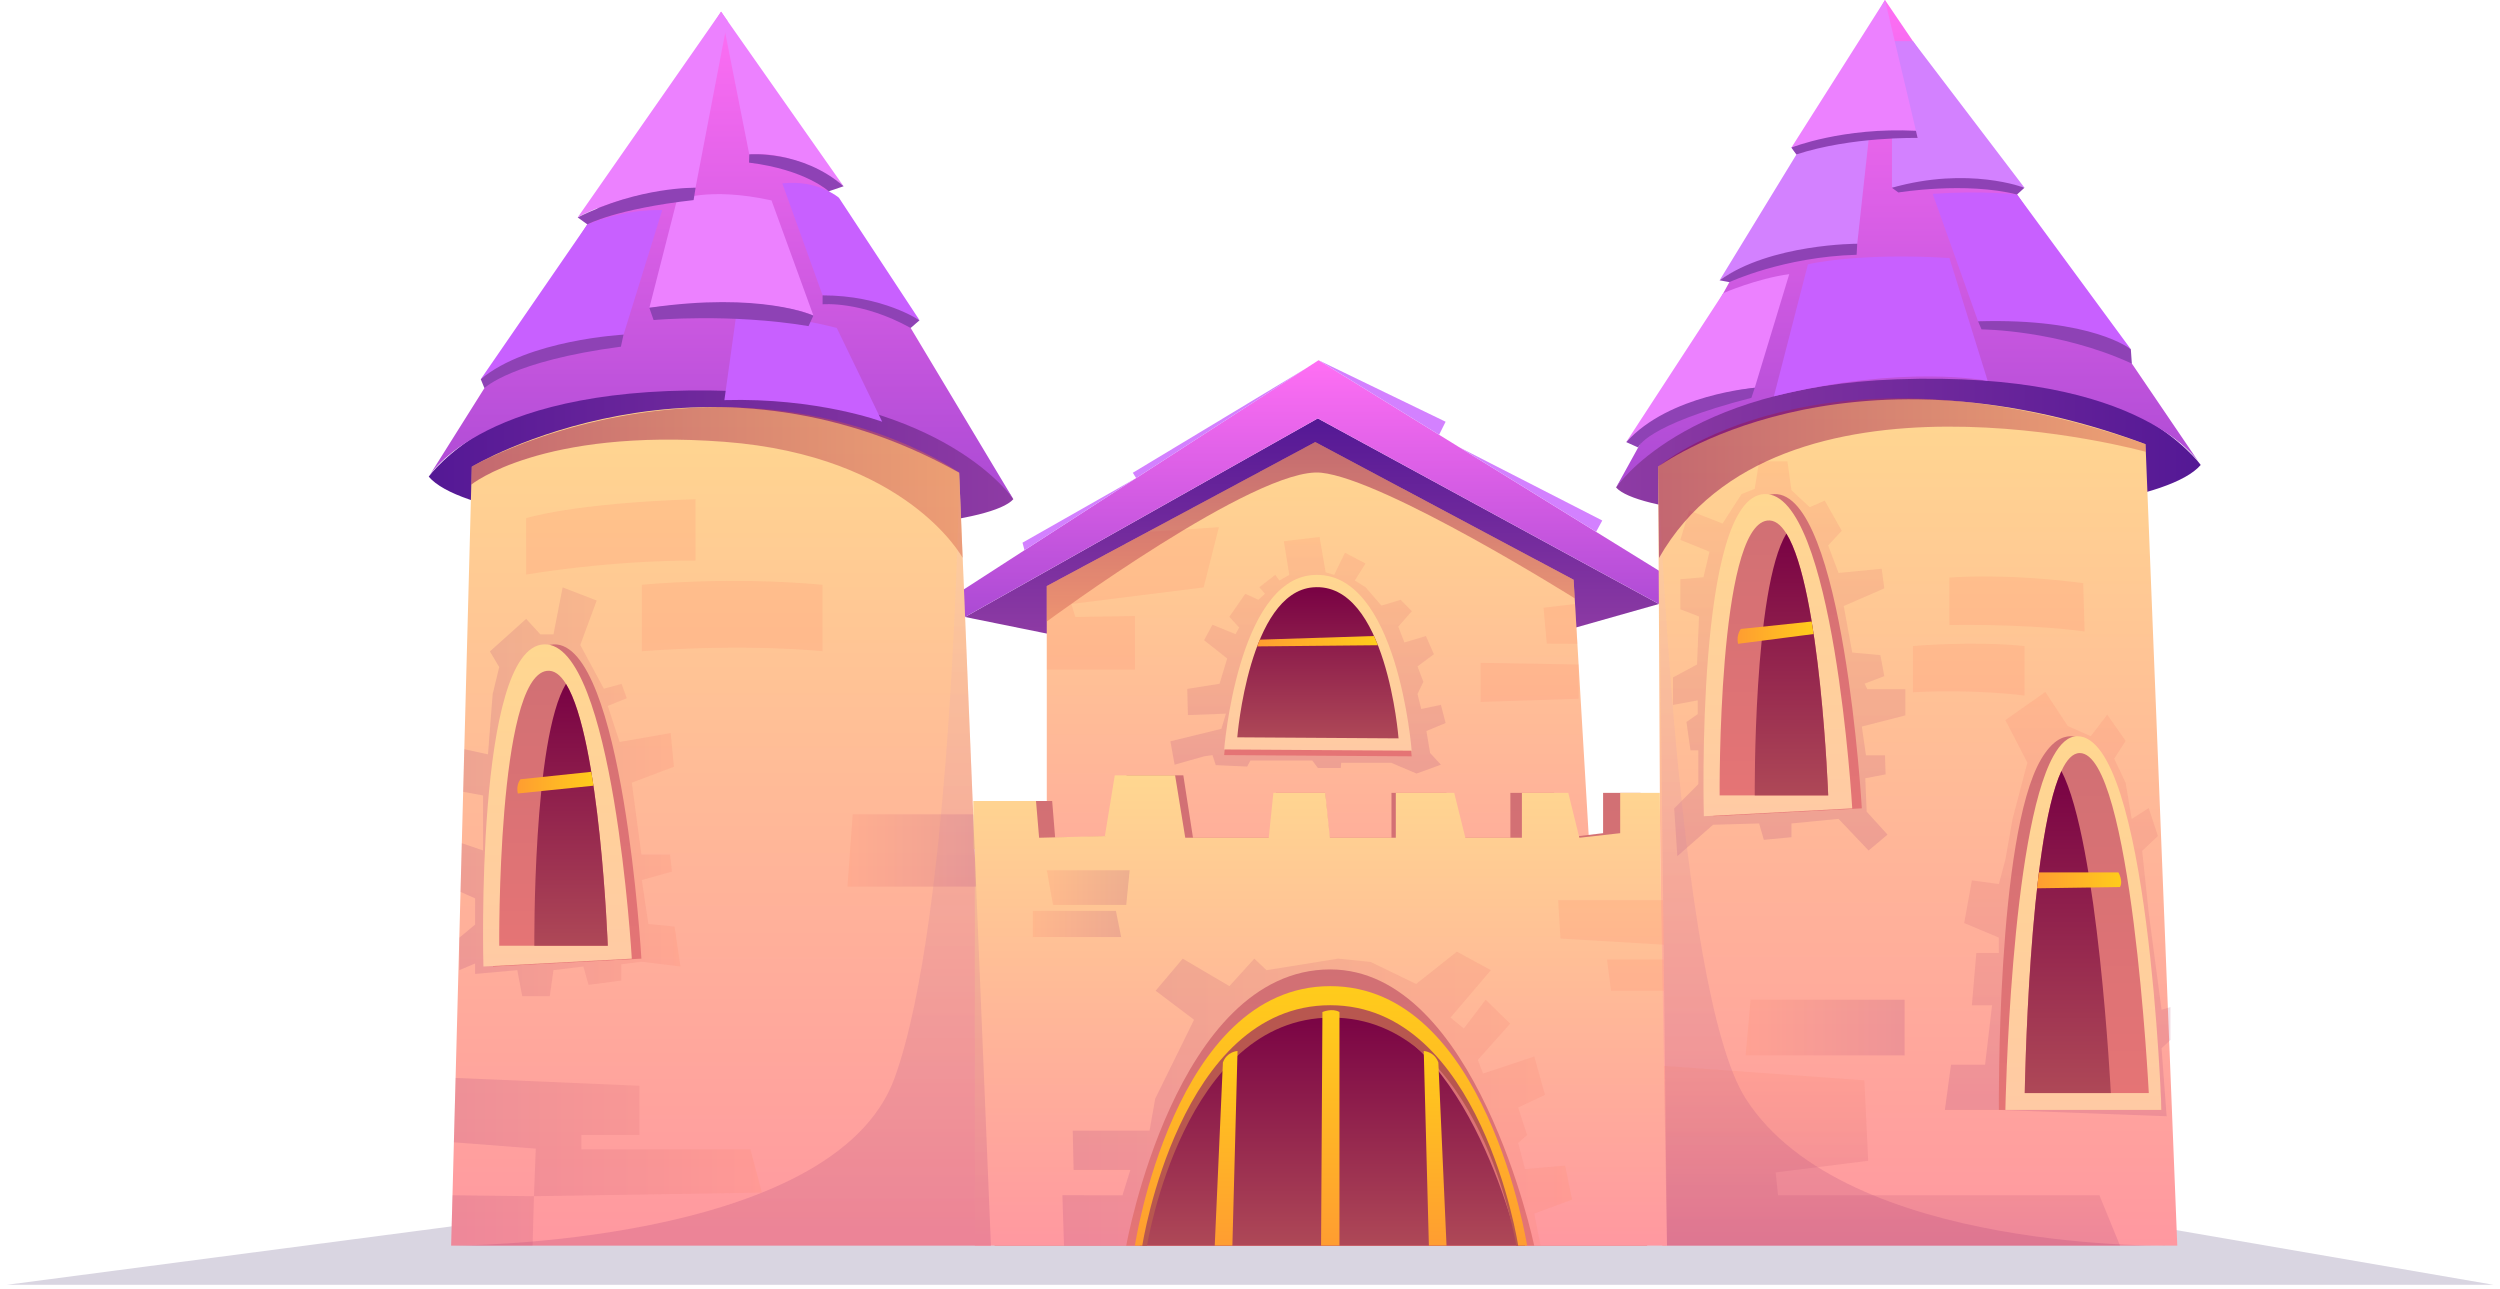 <svg width="318" height="164" viewBox="0 0 318 164" fill="none" xmlns="http://www.w3.org/2000/svg">
<g style="mix-blend-mode:multiply">
<path d="M88.629 151.898L0.844 163.43H317.204L275.297 156.207L88.629 151.898Z" fill="#D9D5E1"/>
</g>
<path fill-rule="evenodd" clip-rule="evenodd" d="M122.753 78.481L134.672 80.9H196.642L211.01 76.827L167.622 53.219L122.753 78.481Z" fill="url(#paint0_linear_4_2975)"/>
<path fill-rule="evenodd" clip-rule="evenodd" d="M133.151 135.584V74.55L167.299 56.236L200.163 73.747L203.81 135.584H133.151Z" fill="url(#paint1_linear_4_2975)"/>
<path fill-rule="evenodd" clip-rule="evenodd" d="M119.728 76.827L122.753 78.481L167.622 53.219L211.01 76.827L212.806 73.7L167.716 45.822L119.728 76.827Z" fill="url(#paint2_linear_4_2975)"/>
<path fill-rule="evenodd" clip-rule="evenodd" d="M128.897 63.499C123.549 69.438 62.082 69.438 54.536 60.632C54.536 60.632 63.555 47.736 91.716 47.736C119.878 47.736 128.897 63.499 128.897 63.499Z" fill="url(#paint3_linear_4_2975)"/>
<path fill-rule="evenodd" clip-rule="evenodd" d="M128.897 63.499L91.716 1.489L54.536 60.632C54.536 60.632 61.46 48.595 93.221 49.737C120.469 50.722 128.897 63.499 128.897 63.499Z" fill="url(#paint4_linear_4_2975)"/>
<path fill-rule="evenodd" clip-rule="evenodd" d="M205.567 62.01C210.916 67.95 272.382 67.95 279.929 59.143C279.929 59.143 270.909 46.248 242.748 46.248C214.586 46.248 205.567 62.01 205.567 62.01Z" fill="url(#paint5_linear_4_2975)"/>
<path fill-rule="evenodd" clip-rule="evenodd" d="M57.387 158.444L60.01 59.363C60.01 59.363 89.306 41.797 122.005 60.135L126.046 158.444H57.395H57.387Z" fill="url(#paint6_linear_4_2975)"/>
<path fill-rule="evenodd" clip-rule="evenodd" d="M211.436 158.444L210.916 59.363C210.916 59.363 234.162 42.159 272.91 56.496L276.951 158.444H211.436Z" fill="url(#paint7_linear_4_2975)"/>
<path fill-rule="evenodd" clip-rule="evenodd" d="M209.521 158.444L208.694 106.981H208.481L208.67 100.853H203.913V105.981L199.013 106.564L197.682 100.853H192.12V106.564H185.338L183.999 100.853H176.996V106.564H169.095L168.544 100.853H162.313L161.753 106.564H151.749L150.52 98.624H143.297L142.1 106.343L134.214 106.564L133.836 101.885H126.321V108.029H126.51V158.444H209.521Z" fill="url(#paint8_linear_4_2975)"/>
<path fill-rule="evenodd" clip-rule="evenodd" d="M212.042 158.444L211.168 106.981L211.136 100.853H206.087V105.981L200.896 106.564L199.486 100.853H193.585V106.564H186.393L184.976 100.853H177.547V106.564H169.166L168.575 100.853H161.974L161.383 106.564H150.765L149.473 98.624H141.8L140.54 106.343L132.174 106.564L131.78 101.885H123.801V108.029H123.997V158.444H212.042Z" fill="url(#paint9_linear_4_2975)"/>
<path style="mix-blend-mode:multiply" opacity="0.2" fill-rule="evenodd" clip-rule="evenodd" d="M135.136 152.031L142.777 152.039L143.778 148.817H136.562L136.452 143.823H146.22L146.944 139.751L151.883 129.715L146.999 126.021L150.442 121.94L156.381 125.438L159.548 121.94L161.1 123.405L170.206 121.94L174.342 122.358L180.131 125.162L185.315 121.05L189.639 123.405L184.503 129.439L186.197 130.826L188.978 127.163L192.089 130.211L187.977 134.827L188.647 136.545L195.161 134.378L196.524 139.262L193.113 140.877L194.247 144.375L193.113 145.375L193.98 148.707L199.084 148.258L199.974 152.591L195.161 154.371L195.973 158.444H135.341L135.136 152.031Z" fill="url(#paint10_linear_4_2975)"/>
<path fill-rule="evenodd" clip-rule="evenodd" d="M205.567 62.01L239.77 0L279.929 59.143C279.929 59.143 273.004 47.106 241.243 48.248C213.996 49.233 205.567 62.01 205.567 62.01Z" fill="url(#paint11_linear_4_2975)"/>
<path style="mix-blend-mode:multiply" opacity="0.2" fill-rule="evenodd" clip-rule="evenodd" d="M60.436 114.276V117.608L58.427 119.278V123.406L60.436 122.555V123.886L65.8 123.406L66.43 126.714H69.928L70.4 123.406L74.205 122.941L74.867 125.273L79.034 124.721V122.665L81.586 122.334L86.557 122.941L85.808 117.86L82.476 117.529L81.641 111.944L85.478 110.865L85.225 108.699H81.586L80.365 99.553L85.722 97.537L85.312 93.243L78.813 94.378L77.309 89.793L79.727 88.816L79.066 86.989L76.813 87.603L73.811 82.042L75.899 76.386L71.566 74.716L70.4 80.687H68.731L66.927 78.718L62.318 82.861L63.5 84.854L62.665 88.296L62.074 95.953L59.057 95.299L58.915 100.719L61.444 101.184V108.179L58.742 107.257L58.577 113.449L60.436 114.276Z" fill="url(#paint12_linear_4_2975)"/>
<path fill-rule="evenodd" clip-rule="evenodd" d="M143.257 158.444C143.257 158.444 149.551 123.311 169.205 123.311C187.764 123.311 195.153 158.444 195.153 158.444H143.25H143.257Z" fill="url(#paint13_linear_4_2975)"/>
<path fill-rule="evenodd" clip-rule="evenodd" d="M145.306 158.444C145.306 158.444 151.103 128.542 169.213 128.542C186.307 128.542 193.121 158.444 193.121 158.444H145.314H145.306Z" fill="url(#paint14_linear_4_2975)"/>
<path fill-rule="evenodd" clip-rule="evenodd" d="M144.975 158.444C144.975 158.444 149.859 126.021 169.387 126.021C188.914 126.021 193.987 158.444 193.987 158.444H192.869C192.869 158.444 188.229 129.44 169.387 129.44C150.544 129.44 145.904 158.444 145.904 158.444H144.983H144.975Z" fill="#B8574F"/>
<path fill-rule="evenodd" clip-rule="evenodd" d="M144.36 158.444C144.36 158.444 149.331 125.438 169.205 125.438C189.08 125.438 194.247 158.444 194.247 158.444H193.113C193.113 158.444 188.394 127.864 169.205 127.864C150.016 127.864 145.298 158.444 145.298 158.444H144.353H144.36Z" fill="url(#paint15_linear_4_2975)"/>
<path style="mix-blend-mode:multiply" opacity="0.2" fill-rule="evenodd" clip-rule="evenodd" d="M216.028 95.441V99.742L212.956 102.83L213.358 108.903L217.903 104.91L223.756 104.744L224.362 106.824L227.875 106.493V104.744L233.862 104.161L237.683 108.187L240.093 106.162L237.438 103.24L237.265 98.994L239.849 98.498L239.77 96.079H237.352L236.824 92.416L242.362 90.998V87.666H237.517L237.186 86.957L239.683 86.004L239.187 83.334L235.603 83.003L234.524 77.087L239.683 74.842L239.353 72.345L233.862 72.881L232.547 69.375L234.272 67.508L232.106 63.68L230.191 64.515L227.875 62.349L227.363 58.694H223.756L223.196 62.183L221.526 62.845L219.108 66.594L214.862 64.932L213.744 68.674L217.446 70.179L216.682 73.424L213.744 73.676V77.505L216.115 78.418L215.863 84.523L212.806 86.17V89.667L215.949 89.084V90.833L214.516 91.833L215.028 95.441H216.028Z" fill="url(#paint16_linear_4_2975)"/>
<path fill-rule="evenodd" clip-rule="evenodd" d="M217.95 103.823L236.824 102.822C236.824 102.822 234.492 62.514 225.662 62.845C216.831 63.176 217.95 103.823 217.95 103.823Z" fill="url(#paint17_linear_4_2975)"/>
<path fill-rule="evenodd" clip-rule="evenodd" d="M216.729 103.823L235.603 102.822C235.603 102.822 233.271 62.514 224.441 62.845C215.61 63.176 216.729 103.823 216.729 103.823Z" fill="url(#paint18_linear_4_2975)"/>
<path fill-rule="evenodd" clip-rule="evenodd" d="M232.547 101.176H218.738C218.738 101.176 218.462 67.083 224.78 66.216C225.701 66.091 226.513 66.713 227.23 67.871C231.57 74.834 232.547 101.176 232.547 101.176Z" fill="url(#paint19_linear_4_2975)"/>
<path fill-rule="evenodd" clip-rule="evenodd" d="M232.547 101.176H223.204C223.204 101.176 222.991 74.826 227.229 67.871C231.57 74.834 232.547 101.176 232.547 101.176Z" fill="url(#paint20_linear_4_2975)"/>
<path fill-rule="evenodd" clip-rule="evenodd" d="M221.44 80.002C221.44 80.002 220.825 80.726 221.077 81.892L230.695 80.648L230.443 79.056L221.44 80.002Z" fill="url(#paint21_linear_4_2975)"/>
<path fill-rule="evenodd" clip-rule="evenodd" d="M62.712 122.941L81.586 121.94C81.586 121.94 79.255 81.632 70.424 81.963C61.594 82.294 62.712 122.941 62.712 122.941Z" fill="url(#paint22_linear_4_2975)"/>
<path fill-rule="evenodd" clip-rule="evenodd" d="M61.491 122.941L80.365 121.94C80.365 121.94 78.034 81.632 69.203 81.963C60.373 82.294 61.491 122.941 61.491 122.941Z" fill="url(#paint23_linear_4_2975)"/>
<path fill-rule="evenodd" clip-rule="evenodd" d="M77.309 120.294H63.5C63.5 120.294 63.224 86.201 69.542 85.335C70.464 85.209 71.275 85.831 71.992 86.989C76.332 93.952 77.309 120.294 77.309 120.294Z" fill="url(#paint24_linear_4_2975)"/>
<path fill-rule="evenodd" clip-rule="evenodd" d="M77.309 120.294H67.967C67.967 120.294 67.754 93.944 71.992 86.989C76.332 93.952 77.309 120.294 77.309 120.294Z" fill="url(#paint25_linear_4_2975)"/>
<path fill-rule="evenodd" clip-rule="evenodd" d="M66.21 99.12C66.21 99.12 65.611 99.766 65.863 100.932L75.497 99.939L75.214 98.175L66.21 99.12Z" fill="url(#paint26_linear_4_2975)"/>
<path style="mix-blend-mode:multiply" opacity="0.2" fill-rule="evenodd" clip-rule="evenodd" d="M254.256 141.185H247.387L248.167 135.434H252.5L253.39 127.88H250.822L251.389 121.216H254.249V119.262L249.845 117.411L250.822 111.984L254.256 112.448L255.084 109.337L255.997 104.169L257.88 97.009L255.084 91.597L260.164 88.013L263.024 92.345L265.938 93.645L268.042 90.904L270.381 94.236L268.932 96.505L270.381 99.577L271.153 104.169L273.319 102.783L274.485 106.336L272.484 108.226L273.319 116.111L274.95 128.439L276.084 128.1V132.275L274.95 133.331L275.596 141.988L254.256 141.185Z" fill="url(#paint27_linear_4_2975)"/>
<path fill-rule="evenodd" clip-rule="evenodd" d="M274.95 141.185H254.256C254.256 141.185 253.918 106.217 259.637 96.56C260.968 94.315 262.268 93.653 263.41 93.645C272.075 93.566 274.958 141.185 274.958 141.185H274.95Z" fill="url(#paint28_linear_4_2975)"/>
<path fill-rule="evenodd" clip-rule="evenodd" d="M274.95 141.184H255.084C255.084 141.184 255.73 105.957 261.197 96.158C262.071 94.575 263.087 93.645 264.229 93.645C273.312 93.645 274.942 141.184 274.942 141.184H274.95Z" fill="url(#paint29_linear_4_2975)"/>
<path fill-rule="evenodd" clip-rule="evenodd" d="M273.319 139.042H257.549C257.549 139.042 258.045 106.989 262.212 98.072C262.882 96.631 263.654 95.796 264.528 95.788C271.13 95.717 273.327 139.042 273.327 139.042H273.319Z" fill="url(#paint30_linear_4_2975)"/>
<path fill-rule="evenodd" clip-rule="evenodd" d="M268.499 139.042H257.549C257.549 139.042 258.045 106.989 262.212 98.072C266.876 107.005 268.499 139.042 268.499 139.042Z" fill="url(#paint31_linear_4_2975)"/>
<path fill-rule="evenodd" clip-rule="evenodd" d="M269.46 110.967C269.46 110.967 270.106 112.078 269.657 112.834L259.101 112.992L259.345 110.967H269.46Z" fill="url(#paint32_linear_4_2975)"/>
<path style="mix-blend-mode:multiply" opacity="0.2" fill-rule="evenodd" clip-rule="evenodd" d="M211.648 135.584L237.147 137.419L237.635 147.652L225.867 149.133L226.166 152.04H267.049L269.664 158.444H212.042L211.648 135.584Z" fill="url(#paint33_linear_4_2975)"/>
<path style="mix-blend-mode:multiply" opacity="0.2" fill-rule="evenodd" clip-rule="evenodd" d="M222.046 134.245L222.676 127.163H242.267V134.245H222.046Z" fill="url(#paint34_linear_4_2975)"/>
<path style="mix-blend-mode:multiply" opacity="0.2" fill-rule="evenodd" clip-rule="evenodd" d="M57.954 137.112L81.334 138.112V144.367H73.961V146.195H95.458L96.915 151.701L67.919 152.158L67.746 158.444H57.387L57.56 152.04L67.919 152.158L68.148 146.108L57.734 145.304L57.954 137.112Z" fill="url(#paint35_linear_4_2975)"/>
<path style="mix-blend-mode:multiply" opacity="0.2" fill-rule="evenodd" clip-rule="evenodd" d="M107.794 112.779L108.464 103.586H123.785L124.163 112.779H107.794Z" fill="url(#paint36_linear_4_2975)"/>
<g style="mix-blend-mode:multiply" opacity="0.2">
<path fill-rule="evenodd" clip-rule="evenodd" d="M247.962 73.472C247.962 73.472 254.808 72.849 264.985 74.18L265.166 80.333C265.166 80.333 259.038 79.364 247.955 79.505V73.472H247.962Z" fill="#FF8B70"/>
</g>
<path style="mix-blend-mode:multiply" opacity="0.2" fill-rule="evenodd" clip-rule="evenodd" d="M153.159 96.205L149.41 97.269L148.874 94.291L155.357 92.708L155.94 90.778L151.103 90.959L151.017 87.627L155.129 86.973L156.097 83.759L153.159 81.435L154.223 79.466L157.153 80.663L157.626 79.828L156.373 78.458L158.398 75.527L160.068 76.291L160.903 75.527L160.186 74.692L162.21 73.125L162.746 73.842L163.998 73.125L163.305 68.84L167.85 68.304L168.622 72.802L169.709 73.125L171.08 70.305L173.695 71.675L172.333 73.842L173.695 74.692L175.72 77.032L178.162 76.291L179.588 77.741L177.862 79.71L178.642 81.719L181.376 80.9L182.392 83.216L180.304 84.767L181.053 86.729L180.304 88.281L180.785 90.187L183.282 89.651L183.881 91.967L181.439 92.984L181.911 95.78L183.282 97.269L180.186 98.395L176.972 97.032H170.6L170.544 97.686H167.638L166.921 96.741H159.051L158.642 97.505L154.648 97.324L154.223 96.048L153.159 96.205Z" fill="url(#paint37_linear_4_2975)"/>
<g style="mix-blend-mode:multiply" opacity="0.2">
<path fill-rule="evenodd" clip-rule="evenodd" d="M243.323 82.176C243.323 82.176 250.964 81.506 257.518 82.176V88.478C257.518 88.478 251.342 87.619 243.323 88.06V82.176Z" fill="#FF8B70"/>
</g>
<g style="mix-blend-mode:multiply" opacity="0.2">
<path fill-rule="evenodd" clip-rule="evenodd" d="M66.927 65.909C66.927 65.909 72.977 63.979 88.471 63.499V71.305C88.471 71.305 79.034 71.14 66.927 73.078V65.909Z" fill="#FF8B70"/>
</g>
<g style="mix-blend-mode:multiply" opacity="0.2">
<path fill-rule="evenodd" clip-rule="evenodd" d="M81.641 74.385C81.641 74.385 92.638 73.282 104.627 74.385V82.838C104.627 82.838 95.301 81.813 81.641 82.838V74.385Z" fill="#FF8B70"/>
</g>
<path fill-rule="evenodd" clip-rule="evenodd" d="M168.213 128.731C168.213 128.731 169.465 128.187 170.379 128.731V158.444H168.04L168.213 128.731Z" fill="url(#paint38_linear_4_2975)"/>
<path fill-rule="evenodd" clip-rule="evenodd" d="M181.754 158.444L181.1 133.685C181.1 133.685 182.439 133.748 182.959 135.143L183.999 158.444H181.754Z" fill="url(#paint39_linear_4_2975)"/>
<path fill-rule="evenodd" clip-rule="evenodd" d="M156.759 158.444L157.413 133.685C157.413 133.685 156.074 133.748 155.554 135.143L154.514 158.444H156.759Z" fill="url(#paint40_linear_4_2975)"/>
<path style="mix-blend-mode:multiply" opacity="0.2" fill-rule="evenodd" clip-rule="evenodd" d="M122.005 60.135C122.005 60.135 121.296 116.45 113.796 137.112C106.022 158.554 57.395 158.444 57.395 158.444H126.046L122.005 60.135Z" fill="url(#paint41_linear_4_2975)"/>
<path style="mix-blend-mode:multiply" opacity="0.2" fill-rule="evenodd" clip-rule="evenodd" d="M212.042 158.444L210.924 59.363C210.924 59.363 213.192 125.871 222.054 139.743C234.737 159.586 276.951 158.444 276.951 158.444H212.042Z" fill="url(#paint42_linear_4_2975)"/>
<path fill-rule="evenodd" clip-rule="evenodd" d="M155.712 96.048C155.712 96.048 157.437 74.637 166.921 73.865C177.784 72.983 179.564 96.205 179.564 96.205L155.72 96.048H155.712Z" fill="url(#paint43_linear_4_2975)"/>
<path fill-rule="evenodd" clip-rule="evenodd" d="M155.712 95.331C155.712 95.331 157.437 73.92 166.921 73.148C177.784 72.266 179.564 95.488 179.564 95.488L155.72 95.331H155.712Z" fill="url(#paint44_linear_4_2975)"/>
<path fill-rule="evenodd" clip-rule="evenodd" d="M157.382 93.787C157.382 93.787 158.87 75.37 167.023 74.708C176.366 73.952 177.894 93.921 177.894 93.921L157.389 93.787H157.382Z" fill="url(#paint45_linear_4_2975)"/>
<path fill-rule="evenodd" clip-rule="evenodd" d="M243.323 5.23L257.518 23.884C257.518 23.884 249.357 21.883 240.66 23.884V5.23H243.331H243.323Z" fill="#D381FF"/>
<path fill-rule="evenodd" clip-rule="evenodd" d="M232.941 12.391H238.281L236.17 31.659C236.17 31.659 225.638 31.013 218.73 35.66L232.941 12.391Z" fill="#D381FF"/>
<path fill-rule="evenodd" clip-rule="evenodd" d="M229.971 33.62C229.971 33.62 236.083 32.108 247.97 32.817L252.831 48.445C252.831 48.445 242.314 46.295 225.638 50.407L229.971 33.612V33.62Z" fill="#C860FF"/>
<path fill-rule="evenodd" clip-rule="evenodd" d="M245.836 24.664L251.61 40.875C251.61 40.875 263.048 40.544 271.043 44.428L256.572 24.742C256.572 24.742 252.279 24.215 245.836 24.656V24.664Z" fill="#C860FF"/>
<path fill-rule="evenodd" clip-rule="evenodd" d="M219.21 37.283C219.21 37.283 223.448 35.432 227.592 34.873L223.204 49.319C223.204 49.319 212.814 50.414 206.859 56.228L219.21 37.275V37.283Z" fill="#EC81FF"/>
<path fill-rule="evenodd" clip-rule="evenodd" d="M240.652 23.884L241.472 24.483C241.472 24.483 250.011 23.081 256.564 24.743L257.51 23.884C257.51 23.884 250.404 21.111 240.652 23.884Z" fill="#8E42B5"/>
<path fill-rule="evenodd" clip-rule="evenodd" d="M251.61 40.875L252.051 41.899C252.051 41.899 261.803 41.939 271.169 46.248L271.043 44.428C271.043 44.428 266.159 40.426 251.61 40.875Z" fill="#8E42B5"/>
<path fill-rule="evenodd" clip-rule="evenodd" d="M218.73 35.653L219.975 35.889C219.975 35.889 226.836 32.675 236.162 32.407L236.241 31.005C236.241 31.005 225.221 30.989 218.73 35.653Z" fill="#8E42B5"/>
<path fill-rule="evenodd" clip-rule="evenodd" d="M206.859 56.236L208.379 56.921C208.379 56.921 209.167 54.125 222.779 50.603L223.204 49.327C223.204 49.327 212.302 50.17 206.859 56.236Z" fill="#8E42B5"/>
<path fill-rule="evenodd" clip-rule="evenodd" d="M239.77 0L227.868 18.772L228.506 19.646C228.506 19.646 235.477 16.999 243.929 17.551L239.77 0Z" fill="#EC81FF"/>
<path fill-rule="evenodd" clip-rule="evenodd" d="M228.506 19.646L227.868 18.771C227.868 18.771 234.39 16.164 243.709 16.637L243.922 17.55C243.922 17.55 235.548 17.346 228.498 19.646H228.506Z" fill="#8E42B5"/>
<path fill-rule="evenodd" clip-rule="evenodd" d="M91.717 1.489L95.309 19.646C95.309 19.646 100.862 18.771 107.306 23.695L91.717 1.489Z" fill="#EC81FF"/>
<path fill-rule="evenodd" clip-rule="evenodd" d="M91.717 1.489L73.481 27.657C73.481 27.657 78.814 24.435 88.471 23.884L92.536 2.662L91.717 1.489Z" fill="#EC81FF"/>
<path fill-rule="evenodd" clip-rule="evenodd" d="M86.084 25.491C86.084 25.491 89.968 23.695 98.136 25.491L103.469 40.151C103.469 40.151 98.278 37.378 82.602 39.15L86.092 25.491H86.084Z" fill="#EC81FF"/>
<path fill-rule="evenodd" clip-rule="evenodd" d="M99.507 23.324L104.635 37.567C104.635 37.567 111.465 37.984 116.963 40.733L106.715 25.16C106.715 25.16 104.053 22.828 99.507 23.324Z" fill="#C860FF"/>
<path fill-rule="evenodd" clip-rule="evenodd" d="M74.709 28.539L61.16 48.225C61.16 48.225 67.738 44.223 79.318 42.561L84.233 26.735C84.233 26.735 79.94 26.42 74.717 28.539H74.709Z" fill="#C860FF"/>
<path fill-rule="evenodd" clip-rule="evenodd" d="M93.638 40.15C93.638 40.15 99.546 39.883 106.439 41.718L112.213 53.644C112.213 53.644 103.966 50.564 92.142 50.895L93.638 40.15Z" fill="#C860FF"/>
<path fill-rule="evenodd" clip-rule="evenodd" d="M107.298 23.695L105.415 24.333C105.415 24.333 102.469 21.576 95.277 20.686L95.309 19.638C95.309 19.638 101.973 19.063 107.306 23.687L107.298 23.695Z" fill="#8E42B5"/>
<path fill-rule="evenodd" clip-rule="evenodd" d="M73.481 27.657L74.71 28.539C74.71 28.539 78.357 26.57 88.227 25.451L88.479 23.884C88.479 23.884 81.319 23.703 73.489 27.657H73.481Z" fill="#8E42B5"/>
<path fill-rule="evenodd" clip-rule="evenodd" d="M82.594 39.15L83.138 40.71C83.138 40.71 92.851 39.82 102.847 41.482L103.461 40.15C103.461 40.15 96.884 37.07 82.594 39.15Z" fill="#8E42B5"/>
<path fill-rule="evenodd" clip-rule="evenodd" d="M61.153 48.233L61.617 49.367C61.617 49.367 65.091 45.932 78.979 44.097L79.31 42.569C79.31 42.569 67.147 43.207 61.153 48.233Z" fill="#8E42B5"/>
<path fill-rule="evenodd" clip-rule="evenodd" d="M104.635 37.567V38.709C104.635 38.709 109.551 38.228 115.837 41.718L116.963 40.741C116.963 40.741 112.245 37.551 104.635 37.575V37.567Z" fill="#8E42B5"/>
<path style="mix-blend-mode:multiply" opacity="0.5" fill-rule="evenodd" clip-rule="evenodd" d="M272.949 57.473C272.949 57.473 226.143 44.428 211.026 70.974L210.916 59.371C210.916 59.371 231.468 41.86 272.91 56.504L272.949 57.481V57.473Z" fill="url(#paint46_linear_4_2975)"/>
<path style="mix-blend-mode:multiply" opacity="0.5" fill-rule="evenodd" clip-rule="evenodd" d="M60.01 59.363L59.947 61.64C59.947 61.64 68.817 54.432 92.134 56.197C115.459 57.969 122.446 70.959 122.446 70.959L122.005 60.119C122.005 60.119 110.354 51.777 91.716 51.777C73.079 51.777 60.01 59.355 60.01 59.355V59.363Z" fill="url(#paint47_linear_4_2975)"/>
<g style="mix-blend-mode:multiply" opacity="0.2">
<path fill-rule="evenodd" clip-rule="evenodd" d="M133.151 85.177H144.361V78.363L136.783 78.481L136.278 76.827L153.104 74.716L155.042 67.059L146.015 67.65L133.151 74.551V85.177Z" fill="#FF8B70"/>
</g>
<g style="mix-blend-mode:multiply" opacity="0.2">
<path fill-rule="evenodd" clip-rule="evenodd" d="M200.801 84.523L188.339 84.311V89.289L200.801 88.879V84.523Z" fill="#FF8B70"/>
</g>
<g style="mix-blend-mode:multiply" opacity="0.2">
<path fill-rule="evenodd" clip-rule="evenodd" d="M196.335 77.3L196.752 81.876L200.644 81.892L200.344 76.827L196.335 77.3Z" fill="#FF8B70"/>
</g>
<path style="mix-blend-mode:multiply" opacity="0.5" fill-rule="evenodd" clip-rule="evenodd" d="M133.151 74.551V79.056C133.151 79.056 159.895 59.292 168.04 60.127C176.185 60.97 200.305 76.11 200.305 76.11L200.163 73.739L167.299 56.228L133.151 74.543V74.551Z" fill="url(#paint48_linear_4_2975)"/>
<path fill-rule="evenodd" clip-rule="evenodd" d="M160.249 81.364L174.775 80.9C174.775 80.9 175.184 81.845 175.271 82.073L159.91 82.223C159.91 82.223 160.139 81.64 160.249 81.364Z" fill="url(#paint49_linear_4_2975)"/>
<g style="mix-blend-mode:multiply" opacity="0.2">
<path fill-rule="evenodd" clip-rule="evenodd" d="M198.194 114.504H211.538L211.648 120.168L198.493 119.388L198.194 114.504Z" fill="#FF8B70"/>
</g>
<g style="mix-blend-mode:multiply" opacity="0.2">
<path fill-rule="evenodd" clip-rule="evenodd" d="M204.409 122.051L204.921 126.021H211.648L211.625 122.051H204.409Z" fill="#FF8B70"/>
</g>
<path style="mix-blend-mode:multiply" opacity="0.2" fill-rule="evenodd" clip-rule="evenodd" d="M131.371 115.859H141.942L142.612 119.191H131.371V115.859Z" fill="url(#paint50_linear_4_2975)"/>
<path style="mix-blend-mode:multiply" opacity="0.2" fill-rule="evenodd" clip-rule="evenodd" d="M133.947 115.111H143.258L143.691 110.699H133.151L133.947 115.111Z" fill="url(#paint51_linear_4_2975)"/>
<path fill-rule="evenodd" clip-rule="evenodd" d="M167.717 45.822L183.881 53.644L183.054 55.306L167.717 45.822Z" fill="#D381FF"/>
<path fill-rule="evenodd" clip-rule="evenodd" d="M166.062 46.894L144.093 60.135L144.518 60.813L166.062 46.894Z" fill="#D381FF"/>
<path fill-rule="evenodd" clip-rule="evenodd" d="M144.518 60.812L130.063 69.028L130.315 69.99L144.518 60.812Z" fill="#D381FF"/>
<path fill-rule="evenodd" clip-rule="evenodd" d="M185.669 56.921L203.81 66.209L203.023 67.65L185.669 56.921Z" fill="#D381FF"/>
<defs>
<linearGradient id="paint0_linear_4_2975" x1="166.882" y1="80.9" x2="166.882" y2="53.219" gradientUnits="userSpaceOnUse">
<stop stop-color="#8E3BA4"/>
<stop offset="1" stop-color="#541895"/>
</linearGradient>
<linearGradient id="paint1_linear_4_2975" x1="168.481" y1="135.584" x2="168.481" y2="56.236" gradientUnits="userSpaceOnUse">
<stop stop-color="#FF98A0"/>
<stop offset="1" stop-color="#FFD790"/>
</linearGradient>
<linearGradient id="paint2_linear_4_2975" x1="166.267" y1="78.481" x2="166.267" y2="45.822" gradientUnits="userSpaceOnUse">
<stop stop-color="#AB4AD4"/>
<stop offset="1" stop-color="#FF6FF4"/>
</linearGradient>
<linearGradient id="paint3_linear_4_2975" x1="128.897" y1="57.693" x2="54.536" y2="57.693" gradientUnits="userSpaceOnUse">
<stop stop-color="#8E3BA4"/>
<stop offset="1" stop-color="#541895"/>
</linearGradient>
<linearGradient id="paint4_linear_4_2975" x1="91.716" y1="63.499" x2="91.716" y2="1.489" gradientUnits="userSpaceOnUse">
<stop stop-color="#AB4AD4"/>
<stop offset="1" stop-color="#FF6FF4"/>
</linearGradient>
<linearGradient id="paint5_linear_4_2975" x1="205.567" y1="56.205" x2="279.929" y2="56.205" gradientUnits="userSpaceOnUse">
<stop stop-color="#8E3BA4"/>
<stop offset="1" stop-color="#541895"/>
</linearGradient>
<linearGradient id="paint6_linear_4_2975" x1="91.716" y1="158.444" x2="91.716" y2="51.777" gradientUnits="userSpaceOnUse">
<stop stop-color="#FF98A0"/>
<stop offset="1" stop-color="#FFD790"/>
</linearGradient>
<linearGradient id="paint7_linear_4_2975" x1="243.93" y1="158.444" x2="243.93" y2="50.793" gradientUnits="userSpaceOnUse">
<stop stop-color="#FF98A0"/>
<stop offset="1" stop-color="#FFD790"/>
</linearGradient>
<linearGradient id="paint8_linear_4_2975" x1="167.921" y1="158.444" x2="167.921" y2="98.624" gradientUnits="userSpaceOnUse">
<stop stop-color="#E57475"/>
<stop offset="1" stop-color="#D17074"/>
</linearGradient>
<linearGradient id="paint9_linear_4_2975" x1="167.921" y1="158.444" x2="167.921" y2="98.624" gradientUnits="userSpaceOnUse">
<stop stop-color="#FF98A0"/>
<stop offset="1" stop-color="#FFD790"/>
</linearGradient>
<linearGradient id="paint10_linear_4_2975" x1="135.136" y1="139.751" x2="199.974" y2="139.751" gradientUnits="userSpaceOnUse">
<stop stop-color="#A8437E"/>
<stop offset="1" stop-color="#FF8B70"/>
</linearGradient>
<linearGradient id="paint11_linear_4_2975" x1="242.748" y1="62.01" x2="242.748" y2="0" gradientUnits="userSpaceOnUse">
<stop stop-color="#AB4AD4"/>
<stop offset="1" stop-color="#FF6FF4"/>
</linearGradient>
<linearGradient id="paint12_linear_4_2975" x1="58.427" y1="100.719" x2="86.557" y2="100.719" gradientUnits="userSpaceOnUse">
<stop stop-color="#A8437E"/>
<stop offset="1" stop-color="#FF8B70"/>
</linearGradient>
<linearGradient id="paint13_linear_4_2975" x1="169.205" y1="158.444" x2="169.205" y2="123.311" gradientUnits="userSpaceOnUse">
<stop stop-color="#E57475"/>
<stop offset="1" stop-color="#D17074"/>
</linearGradient>
<linearGradient id="paint14_linear_4_2975" x1="169.205" y1="158.444" x2="169.205" y2="128.542" gradientUnits="userSpaceOnUse">
<stop stop-color="#AE4857"/>
<stop offset="0.99" stop-color="#790244"/>
</linearGradient>
<linearGradient id="paint15_linear_4_2975" x1="169.308" y1="158.444" x2="169.308" y2="125.438" gradientUnits="userSpaceOnUse">
<stop stop-color="#FF9D31"/>
<stop offset="1" stop-color="#FFCC1B"/>
</linearGradient>
<linearGradient id="paint16_linear_4_2975" x1="227.584" y1="108.903" x2="227.584" y2="58.694" gradientUnits="userSpaceOnUse">
<stop stop-color="#A8437E"/>
<stop offset="1" stop-color="#FF8B70"/>
</linearGradient>
<linearGradient id="paint17_linear_4_2975" x1="227.363" y1="103.823" x2="227.363" y2="62.845" gradientUnits="userSpaceOnUse">
<stop stop-color="#E57475"/>
<stop offset="1" stop-color="#D17074"/>
</linearGradient>
<linearGradient id="paint18_linear_4_2975" x1="226.142" y1="103.823" x2="226.142" y2="62.845" gradientUnits="userSpaceOnUse">
<stop stop-color="#FFCAA4"/>
<stop offset="1" stop-color="#FFD790"/>
</linearGradient>
<linearGradient id="paint19_linear_4_2975" x1="225.638" y1="101.176" x2="225.638" y2="66.209" gradientUnits="userSpaceOnUse">
<stop stop-color="#E57475"/>
<stop offset="1" stop-color="#D17074"/>
</linearGradient>
<linearGradient id="paint20_linear_4_2975" x1="227.875" y1="101.176" x2="227.875" y2="67.879" gradientUnits="userSpaceOnUse">
<stop stop-color="#AE4857"/>
<stop offset="0.99" stop-color="#790244"/>
</linearGradient>
<linearGradient id="paint21_linear_4_2975" x1="221.022" y1="80.474" x2="230.703" y2="80.474" gradientUnits="userSpaceOnUse">
<stop stop-color="#FF9D31"/>
<stop offset="1" stop-color="#FFCC1B"/>
</linearGradient>
<linearGradient id="paint22_linear_4_2975" x1="72.126" y1="122.941" x2="72.126" y2="81.955" gradientUnits="userSpaceOnUse">
<stop stop-color="#E57475"/>
<stop offset="1" stop-color="#D17074"/>
</linearGradient>
<linearGradient id="paint23_linear_4_2975" x1="70.905" y1="122.941" x2="70.905" y2="81.955" gradientUnits="userSpaceOnUse">
<stop stop-color="#FFCAA4"/>
<stop offset="1" stop-color="#FFD790"/>
</linearGradient>
<linearGradient id="paint24_linear_4_2975" x1="70.401" y1="120.294" x2="70.401" y2="85.319" gradientUnits="userSpaceOnUse">
<stop stop-color="#E57475"/>
<stop offset="1" stop-color="#D17074"/>
</linearGradient>
<linearGradient id="paint25_linear_4_2975" x1="72.638" y1="120.294" x2="72.638" y2="86.989" gradientUnits="userSpaceOnUse">
<stop stop-color="#AE4857"/>
<stop offset="0.99" stop-color="#790244"/>
</linearGradient>
<linearGradient id="paint26_linear_4_2975" x1="65.8" y1="99.553" x2="75.489" y2="99.553" gradientUnits="userSpaceOnUse">
<stop stop-color="#FF9D31"/>
<stop offset="1" stop-color="#FFCC1B"/>
</linearGradient>
<linearGradient id="paint27_linear_4_2975" x1="261.74" y1="141.988" x2="261.74" y2="88.013" gradientUnits="userSpaceOnUse">
<stop stop-color="#A8437E"/>
<stop offset="1" stop-color="#FF8B70"/>
</linearGradient>
<linearGradient id="paint28_linear_4_2975" x1="264.599" y1="141.185" x2="264.599" y2="93.645" gradientUnits="userSpaceOnUse">
<stop stop-color="#E57475"/>
<stop offset="1" stop-color="#D17074"/>
</linearGradient>
<linearGradient id="paint29_linear_4_2975" x1="265.017" y1="141.184" x2="265.017" y2="93.645" gradientUnits="userSpaceOnUse">
<stop stop-color="#FFCAA4"/>
<stop offset="1" stop-color="#FFD790"/>
</linearGradient>
<linearGradient id="paint30_linear_4_2975" x1="265.434" y1="139.042" x2="265.434" y2="95.788" gradientUnits="userSpaceOnUse">
<stop stop-color="#E57475"/>
<stop offset="1" stop-color="#D17074"/>
</linearGradient>
<linearGradient id="paint31_linear_4_2975" x1="263.024" y1="139.042" x2="263.024" y2="98.072" gradientUnits="userSpaceOnUse">
<stop stop-color="#AE4857"/>
<stop offset="0.99" stop-color="#790244"/>
</linearGradient>
<linearGradient id="paint32_linear_4_2975" x1="259.109" y1="111.983" x2="269.822" y2="111.983" gradientUnits="userSpaceOnUse">
<stop stop-color="#FF9D31"/>
<stop offset="1" stop-color="#FFCC1B"/>
</linearGradient>
<linearGradient id="paint33_linear_4_2975" x1="240.652" y1="158.444" x2="240.652" y2="135.584" gradientUnits="userSpaceOnUse">
<stop stop-color="#A8437E"/>
<stop offset="1" stop-color="#FF8B70"/>
</linearGradient>
<linearGradient id="paint34_linear_4_2975" x1="222.046" y1="130.708" x2="242.267" y2="130.708" gradientUnits="userSpaceOnUse">
<stop stop-color="#FF8B70"/>
<stop offset="0.99" stop-color="#A8437E"/>
</linearGradient>
<linearGradient id="paint35_linear_4_2975" x1="57.387" y1="147.778" x2="96.915" y2="147.778" gradientUnits="userSpaceOnUse">
<stop stop-color="#A8437E"/>
<stop offset="1" stop-color="#FF8B70"/>
</linearGradient>
<linearGradient id="paint36_linear_4_2975" x1="107.794" y1="108.179" x2="124.163" y2="108.179" gradientUnits="userSpaceOnUse">
<stop stop-color="#FF8B70"/>
<stop offset="0.99" stop-color="#A8437E"/>
</linearGradient>
<linearGradient id="paint37_linear_4_2975" x1="166.377" y1="98.395" x2="166.377" y2="68.304" gradientUnits="userSpaceOnUse">
<stop stop-color="#A8437E"/>
<stop offset="1" stop-color="#FF8B70"/>
</linearGradient>
<linearGradient id="paint38_linear_4_2975" x1="169.205" y1="158.444" x2="169.205" y2="128.486" gradientUnits="userSpaceOnUse">
<stop stop-color="#FF9D31"/>
<stop offset="1" stop-color="#FFCC1B"/>
</linearGradient>
<linearGradient id="paint39_linear_4_2975" x1="182.557" y1="158.444" x2="182.557" y2="133.685" gradientUnits="userSpaceOnUse">
<stop stop-color="#FF9D31"/>
<stop offset="1" stop-color="#FFCC1B"/>
</linearGradient>
<linearGradient id="paint40_linear_4_2975" x1="155.956" y1="158.444" x2="155.956" y2="133.685" gradientUnits="userSpaceOnUse">
<stop stop-color="#FF9D31"/>
<stop offset="1" stop-color="#FFCC1B"/>
</linearGradient>
<linearGradient id="paint41_linear_4_2975" x1="91.716" y1="158.444" x2="91.716" y2="60.135" gradientUnits="userSpaceOnUse">
<stop stop-color="#9F2F70"/>
<stop offset="1" stop-color="#FFD8CF"/>
</linearGradient>
<linearGradient id="paint42_linear_4_2975" x1="243.929" y1="158.459" x2="243.929" y2="59.363" gradientUnits="userSpaceOnUse">
<stop stop-color="#9F2F70"/>
<stop offset="1" stop-color="#FFD8CF"/>
</linearGradient>
<linearGradient id="paint43_linear_4_2975" x1="167.638" y1="96.205" x2="167.638" y2="73.842" gradientUnits="userSpaceOnUse">
<stop stop-color="#E57475"/>
<stop offset="1" stop-color="#D17074"/>
</linearGradient>
<linearGradient id="paint44_linear_4_2975" x1="167.638" y1="95.488" x2="167.638" y2="73.125" gradientUnits="userSpaceOnUse">
<stop stop-color="#FFCAA4"/>
<stop offset="1" stop-color="#FFD790"/>
</linearGradient>
<linearGradient id="paint45_linear_4_2975" x1="167.638" y1="93.921" x2="167.638" y2="74.692" gradientUnits="userSpaceOnUse">
<stop stop-color="#AE4857"/>
<stop offset="0.99" stop-color="#790244"/>
</linearGradient>
<linearGradient id="paint46_linear_4_2975" x1="210.916" y1="60.813" x2="272.949" y2="60.813" gradientUnits="userSpaceOnUse">
<stop stop-color="#890050"/>
<stop offset="1" stop-color="#DB6D57"/>
</linearGradient>
<linearGradient id="paint47_linear_4_2975" x1="59.947" y1="61.38" x2="122.446" y2="61.38" gradientUnits="userSpaceOnUse">
<stop stop-color="#890050"/>
<stop offset="1" stop-color="#DB6D57"/>
</linearGradient>
<linearGradient id="paint48_linear_4_2975" x1="166.724" y1="79.056" x2="166.724" y2="56.236" gradientUnits="userSpaceOnUse">
<stop stop-color="#DB6D57"/>
<stop offset="1" stop-color="#890050"/>
</linearGradient>
<linearGradient id="paint49_linear_4_2975" x1="159.91" y1="81.561" x2="175.271" y2="81.561" gradientUnits="userSpaceOnUse">
<stop stop-color="#FF9D31"/>
<stop offset="1" stop-color="#FFCC1B"/>
</linearGradient>
<linearGradient id="paint50_linear_4_2975" x1="131.371" y1="117.529" x2="142.612" y2="117.529" gradientUnits="userSpaceOnUse">
<stop stop-color="#FF8B70"/>
<stop offset="0.99" stop-color="#A8437E"/>
</linearGradient>
<linearGradient id="paint51_linear_4_2975" x1="133.151" y1="112.905" x2="143.691" y2="112.905" gradientUnits="userSpaceOnUse">
<stop stop-color="#FF8B70"/>
<stop offset="0.99" stop-color="#A8437E"/>
</linearGradient>
</defs>
</svg>
